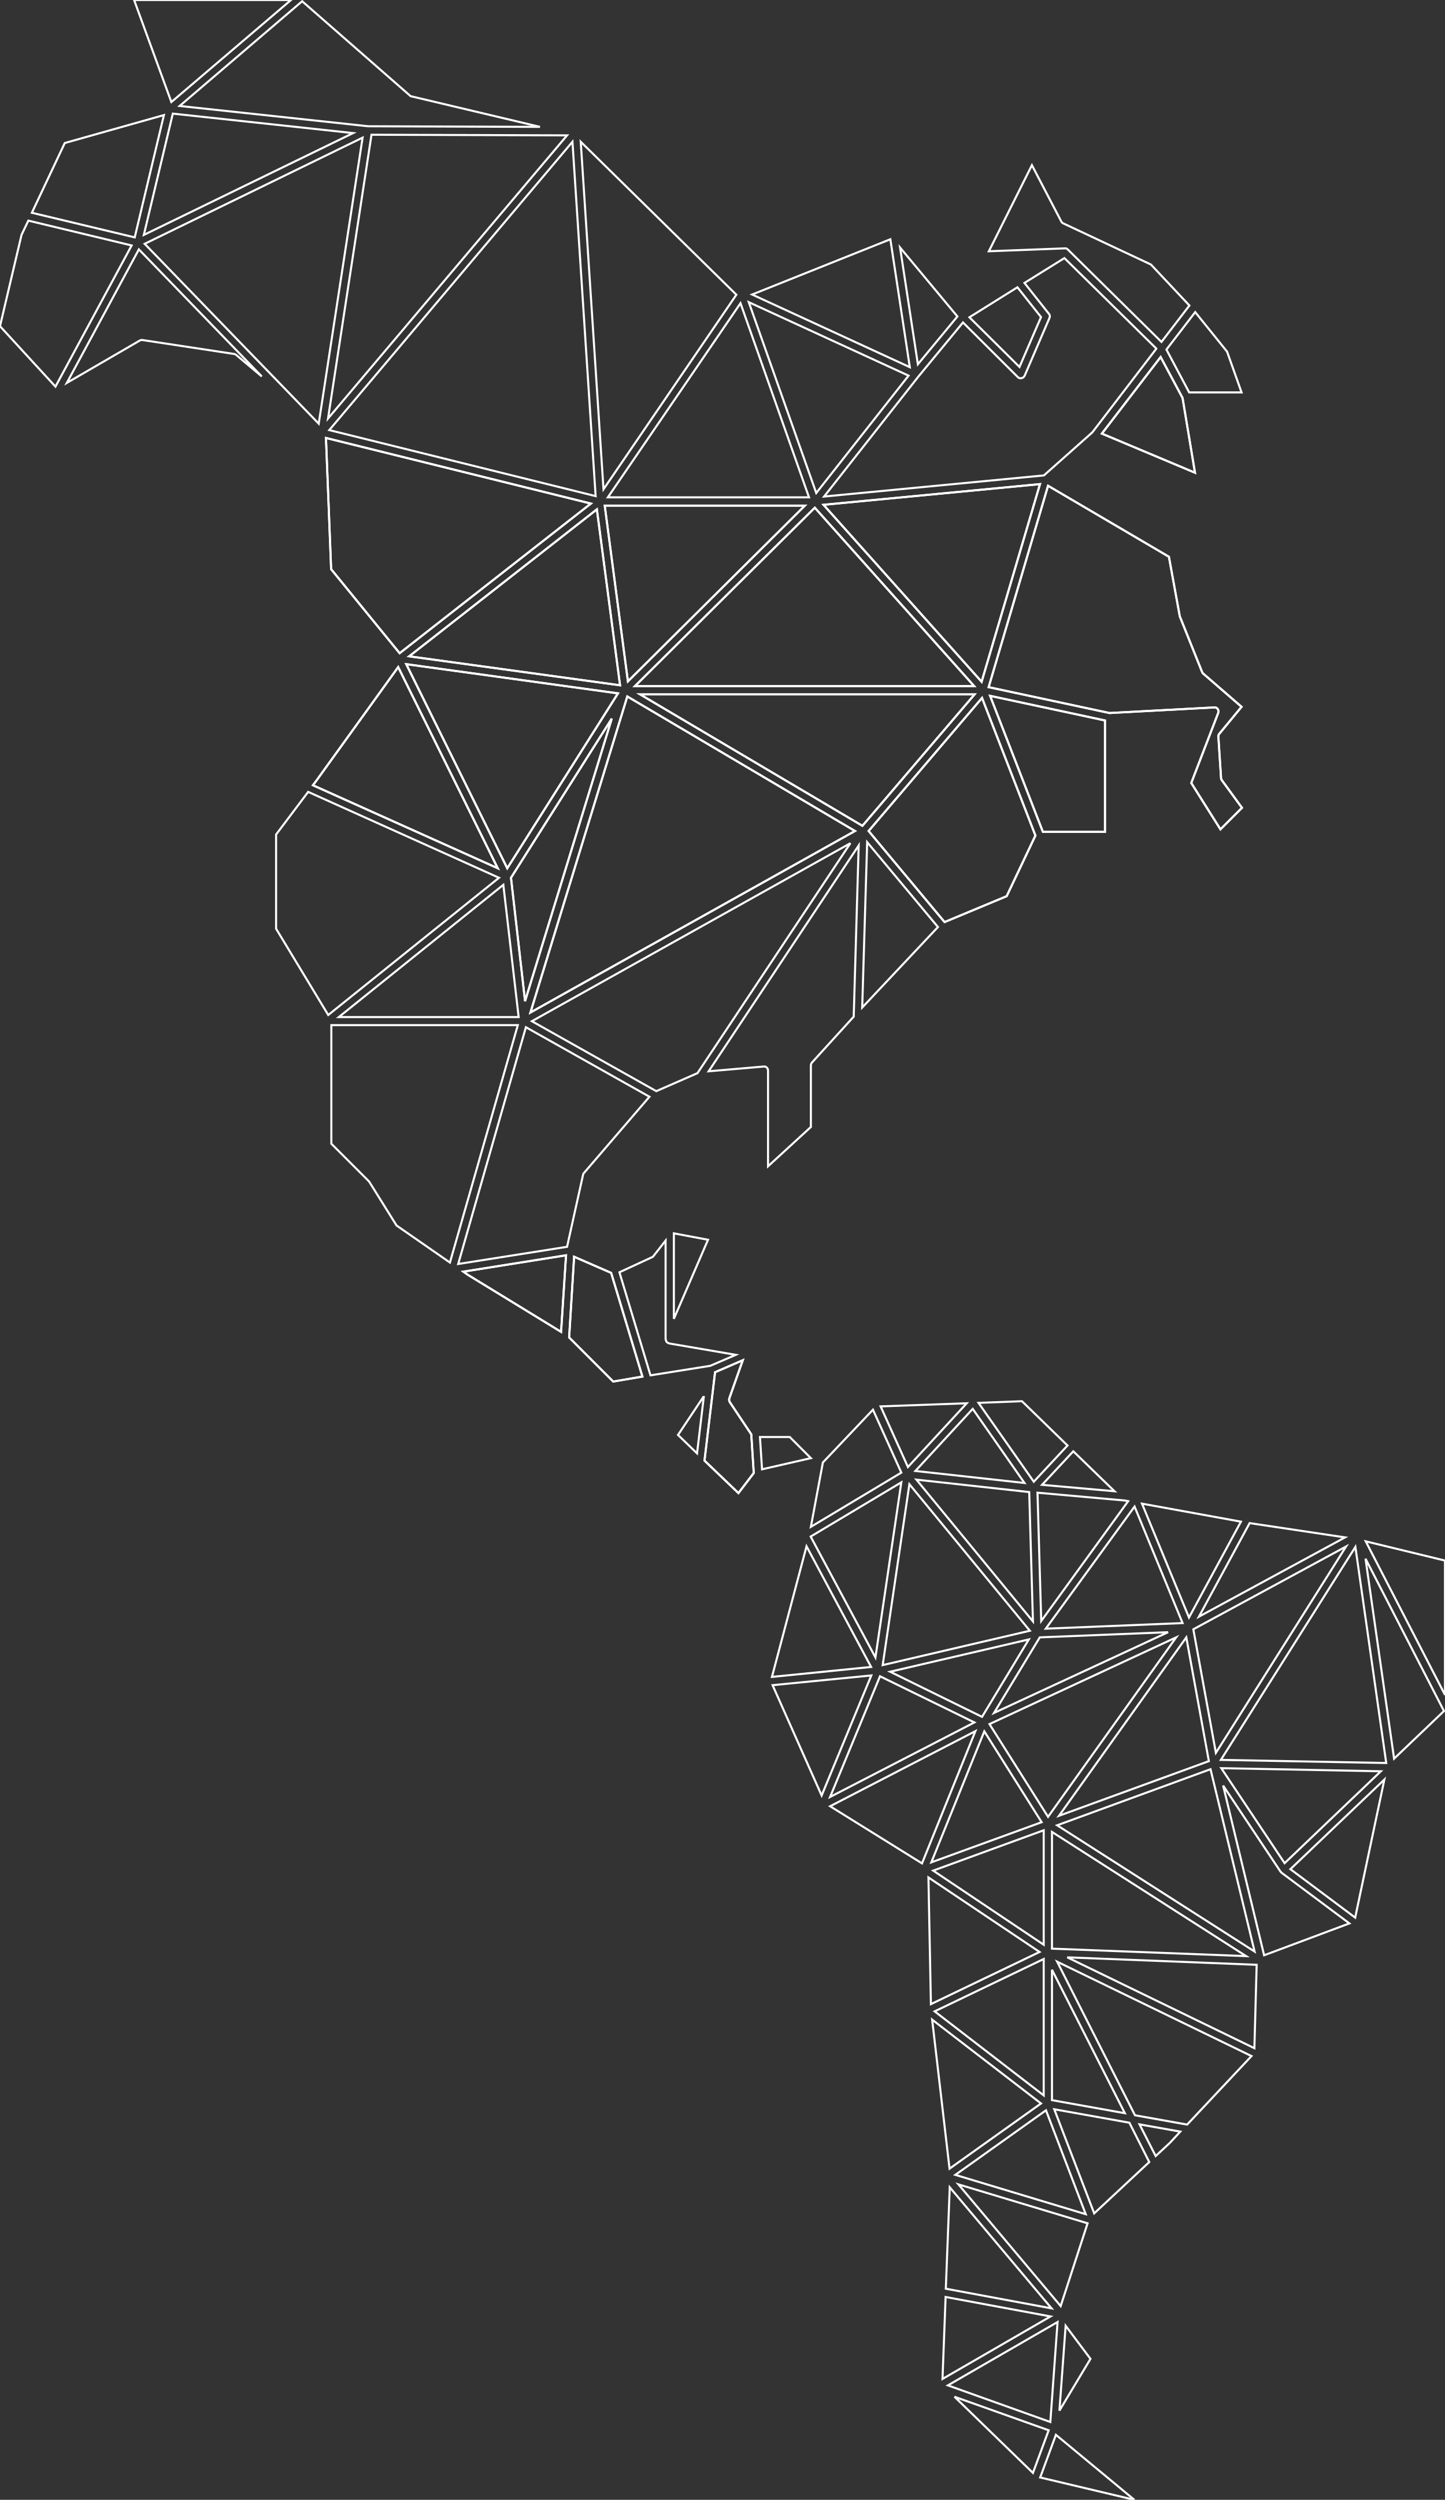 <?xml version="1.0" encoding="UTF-8" standalone="no"?>
<!-- Generator: Adobe Illustrator 18.0.0, SVG Export Plug-In . SVG Version: 6.00 Build 0)  -->

<svg
   xmlns:dc="http://purl.org/dc/elements/1.1/"
   xmlns:cc="http://creativecommons.org/ns#"
   xmlns:rdf="http://www.w3.org/1999/02/22-rdf-syntax-ns#"
   xmlns:svg="http://www.w3.org/2000/svg"
   xmlns="http://www.w3.org/2000/svg"
   xmlns:sodipodi="http://sodipodi.sourceforge.net/DTD/sodipodi-0.dtd"
   xmlns:inkscape="http://www.inkscape.org/namespaces/inkscape"
   version="1.1"
   x="0px"
   y="0px"
   viewBox="0 0 698.199 1207.799"
   enable-background="new 0 0 2255 1400"
   xml:space="preserve"
   id="svg90"
   sodipodi:docname="latinamerica-06.svg"
   width="698.199"
   height="1207.799"
   inkscape:version="0.92.3 (2405546, 2018-03-11)"><rect x="0" y="0" width="698.199" height="1207.799" fill="#333333" stroke="none"/><defs
   id="defs94">
	
	

		
		
		
		
		
		
		
		
		
		
		
		
		
		
		
		
		
		
		
		
	</defs><sodipodi:namedview
   pagecolor="#ffffff"
   bordercolor="#666666"
   borderopacity="1"
   objecttolerance="10"
   gridtolerance="10"
   guidetolerance="10"
   inkscape:pageopacity="0"
   inkscape:pageshadow="2"
   inkscape:window-width="1920"
   inkscape:window-height="1052"
   id="namedview92"
   showgrid="false"
   showguides="true"
   fit-margin-top="0"
   fit-margin-left="0"
   fit-margin-right="0"
   fit-margin-bottom="0"
   inkscape:zoom="0.85793532"
   inkscape:cx="73.217014"
   inkscape:cy="822.34215"
   inkscape:window-x="0"
   inkscape:window-y="0"
   inkscape:window-maximized="1"
   inkscape:current-layer="svg90" />
<path
   style="opacity:1;fill:none;fill-opacity:1;fill-rule:nonzero;stroke:#ffffff;stroke-width:1;stroke-miterlimit:4;stroke-dasharray:none;stroke-dashoffset:0;stroke-opacity:1"
   d="m 510.199,1176.398 -7.6,20.602 45.5,10.799 z"
   id="path2837"
   inkscape:connector-curvature="0" /><path
   style="opacity:1;fill:none;fill-opacity:1;fill-rule:nonzero;stroke:#ffffff;stroke-width:1;stroke-miterlimit:4;stroke-dasharray:none;stroke-dashoffset:0;stroke-opacity:1"
   d="m 461.199,1158 37.9,36.799 7.6,-20.6 z"
   id="path2835"
   inkscape:connector-curvature="0" /><path
   style="opacity:1;fill:none;fill-opacity:1;fill-rule:nonzero;stroke:#ffffff;stroke-width:1;stroke-miterlimit:4;stroke-dasharray:none;stroke-dashoffset:0;stroke-opacity:1"
   d="m 514.9,1123.699 -3,41 15,-25 z"
   id="path2833"
   inkscape:connector-curvature="0" /><path
   style="opacity:1;fill:none;fill-opacity:1;fill-rule:nonzero;stroke:#ffffff;stroke-width:1;stroke-miterlimit:4;stroke-dasharray:none;stroke-dashoffset:0;stroke-opacity:1"
   d="m 511,1121.898 -53,30.602 49.5,17.699 z"
   id="path2831"
   inkscape:connector-curvature="0" /><path
   style="opacity:1;fill:none;fill-opacity:1;fill-rule:nonzero;stroke:#ffffff;stroke-width:1;stroke-miterlimit:4;stroke-dasharray:none;stroke-dashoffset:0;stroke-opacity:1"
   d="m 456.9,1109.799 -1.5,39.6 52.199,-30.199 z"
   id="path2829"
   inkscape:connector-curvature="0" /><path
   style="opacity:1;fill:none;fill-opacity:1;fill-rule:nonzero;stroke:#ffffff;stroke-width:1;stroke-miterlimit:4;stroke-dasharray:none;stroke-dashoffset:0;stroke-opacity:1"
   d="m 458.9,1056.799 -1.9,49 51.1,9.5 z"
   id="path2827"
   inkscape:connector-curvature="0" /><path
   style="opacity:1;fill:none;fill-opacity:1;fill-rule:nonzero;stroke:#ffffff;stroke-width:1;stroke-miterlimit:4;stroke-dasharray:none;stroke-dashoffset:0;stroke-opacity:1"
   d="m 463.1,1055.398 49.4,58.801 13,-40 z"
   id="path2825"
   inkscape:connector-curvature="0" /><path
   style="opacity:1;fill:none;fill-opacity:1;fill-rule:nonzero;stroke:#ffffff;stroke-width:1;stroke-miterlimit:4;stroke-dasharray:none;stroke-dashoffset:0;stroke-opacity:1"
   d="m 550.6,1026.398 7.801,15.301 6.898,-6.4 5,-5.4 z"
   id="path2823"
   inkscape:connector-curvature="0" /><path
   style="opacity:1;fill:none;fill-opacity:1;fill-rule:nonzero;stroke:#ffffff;stroke-width:1;stroke-miterlimit:4;stroke-dasharray:none;stroke-dashoffset:0;stroke-opacity:1"
   d="m 505.4,1019.6 -43.801,31.199 63,19 z"
   id="path2821"
   inkscape:connector-curvature="0" /><path
   style="opacity:1;fill:none;fill-opacity:1;fill-rule:nonzero;stroke:#ffffff;stroke-width:1;stroke-miterlimit:4;stroke-dasharray:none;stroke-dashoffset:0;stroke-opacity:1"
   d="m 509.4,1019.1 19.299,50.299 26.6,-24.799 -9.6,-19 z"
   id="path2819"
   inkscape:connector-curvature="0" /><path
   style="opacity:1;fill:none;fill-opacity:1;fill-rule:nonzero;stroke:#ffffff;stroke-width:1;stroke-miterlimit:4;stroke-dasharray:none;stroke-dashoffset:0;stroke-opacity:1"
   d="m 450.4,975.799 8.398,72 44.201,-31.5 z"
   id="path2817"
   inkscape:connector-curvature="0" /><path
   style="opacity:1;fill:none;fill-opacity:1;fill-rule:nonzero;stroke:#ffffff;stroke-width:1;stroke-miterlimit:4;stroke-dasharray:none;stroke-dashoffset:0;stroke-opacity:1"
   d="m 508.299,951.699 v 63 L 543.5,1021 Z"
   id="path2815"
   inkscape:connector-curvature="0" /><path
   style="opacity:1;fill:none;fill-opacity:1;fill-rule:nonzero;stroke:#ffffff;stroke-width:1;stroke-miterlimit:4;stroke-dasharray:none;stroke-dashoffset:0;stroke-opacity:1"
   d="M 510.799,947.799 548.4,1022 l 25.199,4.5 31.1,-33.102 z"
   id="path2813"
   inkscape:connector-curvature="0" /><path
   style="opacity:1;fill:none;fill-opacity:1;fill-rule:nonzero;stroke:#ffffff;stroke-width:1;stroke-miterlimit:4;stroke-dasharray:none;stroke-dashoffset:0;stroke-opacity:1"
   d="m 504.299,946.5 -52.699,25.299 52.699,40.6 z"
   id="path2811"
   inkscape:connector-curvature="0" /><path
   style="opacity:1;fill:none;fill-opacity:1;fill-rule:nonzero;stroke:#ffffff;stroke-width:1;stroke-miterlimit:4;stroke-dasharray:none;stroke-dashoffset:0;stroke-opacity:1"
   d="m 515.699,945.699 90.4,43.9 1.1,-40.301 z"
   id="path2809"
   inkscape:connector-curvature="0" /><path
   style="opacity:1;fill:none;fill-opacity:1;fill-rule:nonzero;stroke:#ffffff;stroke-width:1;stroke-miterlimit:4;stroke-dasharray:none;stroke-dashoffset:0;stroke-opacity:1"
   d="m 448.6,907.1 1.199,61.199 52.5,-25.199 z"
   id="path2807"
   inkscape:connector-curvature="0" /><path
   style="opacity:1;fill:none;fill-opacity:1;fill-rule:nonzero;stroke:#ffffff;stroke-width:1;stroke-miterlimit:4;stroke-dasharray:none;stroke-dashoffset:0;stroke-opacity:1"
   d="M 508.299,885.1 V 941.5 l 93.801,3.6 z"
   id="path2805"
   inkscape:connector-curvature="0" /><path
   style="opacity:1;fill:none;fill-opacity:1;fill-rule:nonzero;stroke:#ffffff;stroke-width:1;stroke-miterlimit:4;stroke-dasharray:none;stroke-dashoffset:0;stroke-opacity:1"
   d="m 504.299,884.299 -53.398,19.5 53.398,35.801 z"
   id="path2803"
   inkscape:connector-curvature="0" /><path
   style="opacity:1;fill:none;fill-opacity:1;fill-rule:nonzero;stroke:#ffffff;stroke-width:1;stroke-miterlimit:4;stroke-dasharray:none;stroke-dashoffset:0;stroke-opacity:1"
   d="m 591,862.699 19.799,82 L 652,929.299 l -32.801,-24.5 -0.1,-0.1 c 0,-0.1 -0.1,-0.1 -0.1,-0.1 -0.1,0 -0.1,-0.1 -0.1,-0.1 0,0 -0.102,-0.002 -0.102,-0.102 z"
   id="path2801"
   inkscape:connector-curvature="0" /><path
   style="opacity:1;fill:none;fill-opacity:1;fill-rule:nonzero;stroke:#ffffff;stroke-width:1;stroke-miterlimit:4;stroke-dasharray:none;stroke-dashoffset:0;stroke-opacity:1"
   d="M 668.9,859.799 623.5,903.1 654.799,926.5 Z"
   id="path2799"
   inkscape:connector-curvature="0" /><path
   style="opacity:1;fill:none;fill-opacity:1;fill-rule:nonzero;stroke:#ffffff;stroke-width:1;stroke-miterlimit:4;stroke-dasharray:none;stroke-dashoffset:0;stroke-opacity:1"
   d="m 584.9,854.799 -74.102,27.1 95.4,61 z"
   id="path2797"
   inkscape:connector-curvature="0" /><path
   style="opacity:1;fill:none;fill-opacity:1;fill-rule:nonzero;stroke:#ffffff;stroke-width:1;stroke-miterlimit:4;stroke-dasharray:none;stroke-dashoffset:0;stroke-opacity:1"
   d="m 590.1,854.299 30.6,45.9 46.5,-44.4 z"
   id="path2795"
   inkscape:connector-curvature="0" /><path
   style="opacity:1;fill:none;fill-opacity:1;fill-rule:nonzero;stroke:#ffffff;stroke-width:1;stroke-miterlimit:4;stroke-dasharray:none;stroke-dashoffset:0;stroke-opacity:1"
   d="M 475.6,836.5 450,899.799 503.299,880.398 Z"
   id="path2793"
   inkscape:connector-curvature="0" /><path
   style="opacity:1;fill:none;fill-opacity:1;fill-rule:nonzero;stroke:#ffffff;stroke-width:1;stroke-miterlimit:4;stroke-dasharray:none;stroke-dashoffset:0;stroke-opacity:1"
   d="M 471.299,836.398 401.1,872.699 445.5,900.299 Z"
   id="path2791"
   inkscape:connector-curvature="0" /><path
   style="opacity:1;fill:none;fill-opacity:1;fill-rule:nonzero;stroke:#ffffff;stroke-width:1;stroke-miterlimit:4;stroke-dasharray:none;stroke-dashoffset:0;stroke-opacity:1"
   d="m 425.199,809.898 -24.1,58.301 69.699,-36 z"
   id="path2789"
   inkscape:connector-curvature="0" /><path
   style="opacity:1;fill:none;fill-opacity:1;fill-rule:nonzero;stroke:#ffffff;stroke-width:1;stroke-miterlimit:4;stroke-dasharray:none;stroke-dashoffset:0;stroke-opacity:1"
   d="M 421,809.5 373.299,814.199 397,867.5 Z"
   id="path2787"
   inkscape:connector-curvature="0" /><path
   style="opacity:1;fill:none;fill-opacity:1;fill-rule:nonzero;stroke:#ffffff;stroke-width:1;stroke-miterlimit:4;stroke-dasharray:none;stroke-dashoffset:0;stroke-opacity:1"
   d="m 497.1,792.1 -67,15.6 L 474.5,829.5 Z"
   id="path2785"
   inkscape:connector-curvature="0" /><path
   style="opacity:1;fill:none;fill-opacity:1;fill-rule:nonzero;stroke:#ffffff;stroke-width:1;stroke-miterlimit:4;stroke-dasharray:none;stroke-dashoffset:0;stroke-opacity:1"
   d="m 573.199,791.1 -61.5,86.199 72.4,-26.4 z"
   id="path2783"
   inkscape:connector-curvature="0" /><path
   style="opacity:1;fill:none;fill-opacity:1;fill-rule:nonzero;stroke:#ffffff;stroke-width:1;stroke-miterlimit:4;stroke-dasharray:none;stroke-dashoffset:0;stroke-opacity:1"
   d="M 568.299,791.1 478.1,833 l 28.301,44.799 z"
   id="path2781"
   inkscape:connector-curvature="0" /><path
   style="opacity:1;fill:none;fill-opacity:1;fill-rule:nonzero;stroke:#ffffff;stroke-width:1;stroke-miterlimit:4;stroke-dasharray:none;stroke-dashoffset:0;stroke-opacity:1"
   d="m 564.4,788.6 -62,2.5 -22.102,36.5 z"
   id="path2779"
   inkscape:connector-curvature="0" /><path
   style="opacity:1;fill:none;fill-opacity:1;fill-rule:nonzero;stroke:#ffffff;stroke-width:1;stroke-miterlimit:4;stroke-dasharray:none;stroke-dashoffset:0;stroke-opacity:1"
   d="m 659.799,753.1 13.801,96.6 24.1,-23 z"
   id="path2777"
   inkscape:connector-curvature="0" /><path
   style="opacity:1;fill:none;fill-opacity:1;fill-rule:nonzero;stroke:#ffffff;stroke-width:1;stroke-miterlimit:4;stroke-dasharray:none;stroke-dashoffset:0;stroke-opacity:1"
   d="m 654.9,747.398 -65,102.9 79.898,1.5 z"
   id="path2775"
   inkscape:connector-curvature="0" /><path
   style="opacity:1;fill:none;fill-opacity:1;fill-rule:nonzero;stroke:#ffffff;stroke-width:1;stroke-miterlimit:4;stroke-dasharray:none;stroke-dashoffset:0;stroke-opacity:1"
   d="m 650.4,747.199 -73.801,40 10.9,59.699 z"
   id="path2773"
   inkscape:connector-curvature="0" /><path
   style="opacity:1;fill:none;fill-opacity:1;fill-rule:nonzero;stroke:#ffffff;stroke-width:1;stroke-miterlimit:4;stroke-dasharray:none;stroke-dashoffset:0;stroke-opacity:1"
   d="M 389.699,747.1 373,810.199 l 47.9,-4.801 z"
   id="path2771"
   inkscape:connector-curvature="0" /><path
   style="opacity:1;fill:none;fill-opacity:1;fill-rule:nonzero;stroke:#ffffff;stroke-width:1;stroke-miterlimit:4;stroke-dasharray:none;stroke-dashoffset:0;stroke-opacity:1"
   d="m 659.9,744.699 38.299,74.199 V 754 Z"
   id="path2769"
   inkscape:connector-curvature="0" /><path
   style="opacity:1;fill:none;fill-opacity:1;fill-rule:nonzero;stroke:#ffffff;stroke-width:1;stroke-miterlimit:4;stroke-dasharray:none;stroke-dashoffset:0;stroke-opacity:1"
   d="m 603.799,735.898 -24.5,45.201 70.602,-38.301 z"
   id="path2767"
   inkscape:connector-curvature="0" /><path
   style="opacity:1;fill:none;fill-opacity:1;fill-rule:nonzero;stroke:#ffffff;stroke-width:1;stroke-miterlimit:4;stroke-dasharray:none;stroke-dashoffset:0;stroke-opacity:1"
   d="m 548.199,727.898 -42.9,59 66.102,-2.699 z"
   id="path2765"
   inkscape:connector-curvature="0" /><path
   style="opacity:1;fill:none;fill-opacity:1;fill-rule:nonzero;stroke:#ffffff;stroke-width:1;stroke-miterlimit:4;stroke-dasharray:none;stroke-dashoffset:0;stroke-opacity:1"
   d="m 551.799,726.5 22.701,55 25.1,-46.301 z"
   id="path2763"
   inkscape:connector-curvature="0" /><path
   style="opacity:1;fill:none;fill-opacity:1;fill-rule:nonzero;stroke:#ffffff;stroke-width:1;stroke-miterlimit:4;stroke-dasharray:none;stroke-dashoffset:0;stroke-opacity:1"
   d="m 501.299,721.199 1.801,62 42,-57.9 L 543.699,725 Z"
   id="path2761"
   inkscape:connector-curvature="0" /><path
   style="opacity:1;fill:none;fill-opacity:1;fill-rule:nonzero;stroke:#ffffff;stroke-width:1;stroke-miterlimit:4;stroke-dasharray:none;stroke-dashoffset:0;stroke-opacity:1"
   d="M 439.4,717.1 426.5,804.5 497.6,787.898 Z"
   id="path2759"
   inkscape:connector-curvature="0" /><path
   style="opacity:1;fill:none;fill-opacity:1;fill-rule:nonzero;stroke:#ffffff;stroke-width:1;stroke-miterlimit:4;stroke-dasharray:none;stroke-dashoffset:0;stroke-opacity:1"
   d="M 435.5,716.199 391.699,742.398 423,800.799 Z"
   id="path2757"
   inkscape:connector-curvature="0" /><path
   style="opacity:1;fill:none;fill-opacity:1;fill-rule:nonzero;stroke:#ffffff;stroke-width:1;stroke-miterlimit:4;stroke-dasharray:none;stroke-dashoffset:0;stroke-opacity:1"
   d="m 442.799,714.898 56.301,68.5 -1.801,-62.5 z"
   id="path2755"
   inkscape:connector-curvature="0" /><path
   style="opacity:1;fill:none;fill-opacity:1;fill-rule:nonzero;stroke:#ffffff;stroke-width:1;stroke-miterlimit:4;stroke-dasharray:none;stroke-dashoffset:0;stroke-opacity:1"
   d="M 518.6,701.199 503.5,717.398 538.5,720.5 Z"
   id="path2753"
   inkscape:connector-curvature="0" /><path
   style="opacity:1;fill:none;fill-opacity:1;fill-rule:nonzero;stroke:#ffffff;stroke-width:1;stroke-miterlimit:4;stroke-dasharray:none;stroke-dashoffset:0;stroke-opacity:1"
   d="m 367.199,694.299 1,15.6 23.6,-5.398 -10.199,-10.201 z"
   id="path2751"
   inkscape:connector-curvature="0" /><path
   style="opacity:1;fill:none;fill-opacity:1;fill-rule:nonzero;stroke:#ffffff;stroke-width:1;stroke-miterlimit:4;stroke-dasharray:none;stroke-dashoffset:0;stroke-opacity:1"
   d="m 421.799,681.1 -24.199,25.5 -5.801,31.1 L 435.5,711.5 Z"
   id="path2749"
   inkscape:connector-curvature="0" /><path
   style="opacity:1;fill:none;fill-opacity:1;fill-rule:nonzero;stroke:#ffffff;stroke-width:1;stroke-miterlimit:4;stroke-dasharray:none;stroke-dashoffset:0;stroke-opacity:1"
   d="m 470,680.699 -27.701,30 L 495,716.5 Z"
   id="path2747"
   inkscape:connector-curvature="0" /><path
   style="opacity:1;fill:none;fill-opacity:1;fill-rule:nonzero;stroke:#ffffff;stroke-width:1;stroke-miterlimit:4;stroke-dasharray:none;stroke-dashoffset:0;stroke-opacity:1"
   d="M 467.1,678 425.5,679.5 438.699,708.799 Z"
   id="path2745"
   inkscape:connector-curvature="0" /><path
   style="opacity:1;fill:none;fill-opacity:1;fill-rule:nonzero;stroke:#ffffff;stroke-width:1;stroke-miterlimit:4;stroke-dasharray:none;stroke-dashoffset:0;stroke-opacity:1"
   d="m 493.799,677 -21,0.799 26.701,38.1 16.299,-17.5 z"
   id="path2743"
   inkscape:connector-curvature="0" /><path
   style="opacity:1;fill:none;fill-opacity:1;fill-rule:nonzero;stroke:#ffffff;stroke-width:1;stroke-miterlimit:4;stroke-dasharray:none;stroke-dashoffset:0;stroke-opacity:1"
   d="m 340.1,674.5 c 0,0.1 -0.1,0.099 -0.1,0.199 l -12.4,18.6 9.199,8.9 z"
   id="path2741"
   inkscape:connector-curvature="0" /><path
   style="opacity:1;fill:none;fill-opacity:1;fill-rule:nonzero;stroke:#ffffff;stroke-width:1;stroke-miterlimit:4;stroke-dasharray:none;stroke-dashoffset:0;stroke-opacity:1"
   d="M 358.9,657.199 345.5,663 l -5.1,42.699 16.398,15.699 7.4,-9.699 L 363,693 352.6,677.398 c -0.3,-0.5 -0.399,-1.199 -0.199,-1.799 z"
   id="path2739"
   inkscape:connector-curvature="0" /><path
   style="opacity:1;fill:none;fill-opacity:1;fill-rule:nonzero;stroke:#ffffff;stroke-width:1;stroke-miterlimit:4;stroke-dasharray:none;stroke-dashoffset:0;stroke-opacity:1"
   d="m 358.9,657.199 -6.5,18.4 c -0.2,0.6 -0.101,1.299 0.199,1.799 L 363,693 l 1.199,18.699 -7.4,9.699 L 340.4,705.699 345.5,663 Z"
   id="path2737"
   inkscape:connector-curvature="0" /><path
   style="opacity:1;fill:none;fill-opacity:1;fill-rule:nonzero;stroke:#ffffff;stroke-width:1;stroke-miterlimit:4;stroke-dasharray:none;stroke-dashoffset:0;stroke-opacity:1"
   d="M 277.4,607.199 275,646.199 296.299,667.5 310.4,665.1 295.299,615 Z"
   id="path2735"
   inkscape:connector-curvature="0" /><path
   style="opacity:1;fill:none;fill-opacity:1;fill-rule:nonzero;stroke:#ffffff;stroke-width:1;stroke-miterlimit:4;stroke-dasharray:none;stroke-dashoffset:0;stroke-opacity:1"
   d="M 277.4,607.199 295.299,615 310.4,665.1 296.299,667.5 275,646.199 Z"
   id="path2733"
   inkscape:connector-curvature="0" /><path
   style="opacity:1;fill:none;fill-opacity:1;fill-rule:nonzero;stroke:#ffffff;stroke-width:1;stroke-miterlimit:4;stroke-dasharray:none;stroke-dashoffset:0;stroke-opacity:1"
   d="m 273.5,606.5 -49.6,7.898 2.1,1.5 45.1,27.602 z"
   id="path2731"
   inkscape:connector-curvature="0" /><path
   style="opacity:1;fill:none;fill-opacity:1;fill-rule:nonzero;stroke:#ffffff;stroke-width:1;stroke-miterlimit:4;stroke-dasharray:none;stroke-dashoffset:0;stroke-opacity:1"
   d="m 273.5,606.5 -2.4,37 L 226,615.898 l -2.1,-1.5 z"
   id="path2729"
   inkscape:connector-curvature="0" /><path
   style="opacity:1;fill:none;fill-opacity:1;fill-rule:nonzero;stroke:#ffffff;stroke-width:1;stroke-miterlimit:4;stroke-dasharray:none;stroke-dashoffset:0;stroke-opacity:1"
   d="m 321.6,599.398 -5.801,7.4 c -0.2,0.3 -0.399,0.5 -0.699,0.6 l -15.801,7.301 15,49.801 28.9,-4.602 12.301,-5.299 -32.1,-5.5 c -0.1,0 -0.101,-0.1 -0.201,-0.1 -0.2,0 -0.4,-0.101 -0.5,-0.201 -0.1,-0.1 -0.199,-0.099 -0.299,-0.199 -0.2,-0.1 -0.3,-0.2 -0.4,-0.4 0,-0.1 -0.1,-0.099 -0.1,-0.199 v -0.102 c -0.1,-0.2 -0.201,-0.4 -0.201,-0.6 -0.1,-0.1 -0.1,-0.199 -0.1,-0.299 z"
   id="path2727"
   inkscape:connector-curvature="0" /><path
   style="opacity:1;fill:none;fill-opacity:1;fill-rule:nonzero;stroke:#ffffff;stroke-width:1;stroke-miterlimit:4;stroke-dasharray:none;stroke-dashoffset:0;stroke-opacity:1"
   d="m 325.6,595.898 v 41.301 L 342.1,599 Z"
   id="path2725"
   inkscape:connector-curvature="0" /><path
   style="opacity:1;fill:none;fill-opacity:1;fill-rule:nonzero;stroke:#ffffff;stroke-width:1;stroke-miterlimit:4;stroke-dasharray:none;stroke-dashoffset:0;stroke-opacity:1"
   d="M 254.1,496.299 221.4,610.699 274,602.398 l 7.699,-34.699 c 0,-0.3 0.2,-0.6 0.4,-0.9 l 31.699,-36.9 z"
   id="path2723"
   inkscape:connector-curvature="0" /><path
   style="opacity:1;fill:none;fill-opacity:1;fill-rule:nonzero;stroke:#ffffff;stroke-width:1;stroke-miterlimit:4;stroke-dasharray:none;stroke-dashoffset:0;stroke-opacity:1"
   d="m 160.1,495.299 v 57.301 l 18.1,18.1 c 0.1,0.2 0.201,0.3 0.301,0.4 l 13.1,21 L 217.4,610 250.199,495.299 Z"
   id="path2721"
   inkscape:connector-curvature="0" /><path
   style="opacity:1;fill:none;fill-opacity:1;fill-rule:nonzero;stroke:#ffffff;stroke-width:1;stroke-miterlimit:4;stroke-dasharray:none;stroke-dashoffset:0;stroke-opacity:1"
   d="m 243.199,427.5 -79.5,63.898 h 86.9 z"
   id="path2719"
   inkscape:connector-curvature="0" /><path
   style="opacity:1;fill:none;fill-opacity:1;fill-rule:nonzero;stroke:#ffffff;stroke-width:1;stroke-miterlimit:4;stroke-dasharray:none;stroke-dashoffset:0;stroke-opacity:1"
   d="m 414.9,408.5 -72.5,109.1 L 369,515.299 c 0.5,-0.1 1.1,0.1 1.5,0.5 0.4,0.4 0.6,0.9 0.6,1.5 V 563.5 l 20.699,-19 v -29.801 c 0,-0.4 0.2,-0.901 0.5,-1.301 L 412.5,491.199 Z"
   id="path2717"
   inkscape:connector-curvature="0" /><path
   style="opacity:1;fill:none;fill-opacity:1;fill-rule:nonzero;stroke:#ffffff;stroke-width:1;stroke-miterlimit:4;stroke-dasharray:none;stroke-dashoffset:0;stroke-opacity:1"
   d="M 410.9,407.398 257,493.398 317.1,527.199 337,518.5 Z"
   id="path2715"
   inkscape:connector-curvature="0" /><path
   style="opacity:1;fill:none;fill-opacity:1;fill-rule:nonzero;stroke:#ffffff;stroke-width:1;stroke-miterlimit:4;stroke-dasharray:none;stroke-dashoffset:0;stroke-opacity:1"
   d="m 419,406.898 -2.4,79.9 36.6,-38.9 z"
   id="path2713"
   inkscape:connector-curvature="0" /><path
   style="opacity:1;fill:none;fill-opacity:1;fill-rule:nonzero;stroke:#ffffff;stroke-width:1;stroke-miterlimit:4;stroke-dasharray:none;stroke-dashoffset:0;stroke-opacity:1"
   d="m 148.9,382.6 -15.5,20.6 v 45.5 l 25.199,41.699 82.5,-66.299 z"
   id="path2711"
   inkscape:connector-curvature="0" /><path
   style="opacity:1;fill:none;fill-opacity:1;fill-rule:nonzero;stroke:#ffffff;stroke-width:1;stroke-miterlimit:4;stroke-dasharray:none;stroke-dashoffset:0;stroke-opacity:1"
   d="m 295.6,347.199 -48.699,76.9 6.799,59.6 z"
   id="path2709"
   inkscape:connector-curvature="0" /><path
   style="opacity:1;fill:none;fill-opacity:1;fill-rule:nonzero;stroke:#ffffff;stroke-width:1;stroke-miterlimit:4;stroke-dasharray:none;stroke-dashoffset:0;stroke-opacity:1"
   d="m 295.6,347.199 -41.9,136.5 -6.799,-59.6 z"
   id="path2707"
   inkscape:connector-curvature="0" /><path
   style="opacity:1;fill:none;fill-opacity:1;fill-rule:nonzero;stroke:#ffffff;stroke-width:1;stroke-miterlimit:4;stroke-dasharray:none;stroke-dashoffset:0;stroke-opacity:1"
   d="M 474.5,337.199 419.699,401.5 l 36.701,44 30,-12.5 13.898,-29.301 z"
   id="path2705"
   inkscape:connector-curvature="0" /><path
   style="opacity:1;fill:none;fill-opacity:1;fill-rule:nonzero;stroke:#ffffff;stroke-width:1;stroke-miterlimit:4;stroke-dasharray:none;stroke-dashoffset:0;stroke-opacity:1"
   d="m 474.5,337.199 25.799,66.5 L 486.4,433 l -30,12.5 -36.701,-44 z"
   id="path2703"
   inkscape:connector-curvature="0" /><path
   style="opacity:1;fill:none;fill-opacity:1;fill-rule:nonzero;stroke:#ffffff;stroke-width:1;stroke-miterlimit:4;stroke-dasharray:none;stroke-dashoffset:0;stroke-opacity:1"
   d="M 303.1,336.5 256.299,489.199 413.1,401.5 Z"
   id="path2701"
   inkscape:connector-curvature="0" /><path
   style="opacity:1;fill:none;fill-opacity:1;fill-rule:nonzero;stroke:#ffffff;stroke-width:1;stroke-miterlimit:4;stroke-dasharray:none;stroke-dashoffset:0;stroke-opacity:1"
   d="m 303.1,336.5 110,65 -156.801,87.699 z"
   id="path2699"
   inkscape:connector-curvature="0" /><path
   style="opacity:1;fill:none;fill-opacity:1;fill-rule:nonzero;stroke:#ffffff;stroke-width:1;stroke-miterlimit:4;stroke-dasharray:none;stroke-dashoffset:0;stroke-opacity:1"
   d="m 478.4,336.199 25.5,65.699 h 30 v -53.799 z"
   id="path2697"
   inkscape:connector-curvature="0" /><path
   style="opacity:1;fill:none;fill-opacity:1;fill-rule:nonzero;stroke:#ffffff;stroke-width:1;stroke-miterlimit:4;stroke-dasharray:none;stroke-dashoffset:0;stroke-opacity:1"
   d="m 478.4,336.199 55.5,11.9 v 53.799 h -30 z"
   id="path2695"
   inkscape:connector-curvature="0" /><path
   style="opacity:1;fill:none;fill-opacity:1;fill-rule:nonzero;stroke:#ffffff;stroke-width:1;stroke-miterlimit:4;stroke-dasharray:none;stroke-dashoffset:0;stroke-opacity:1"
   d="M 309.299,335.5 416.699,399 470.9,335.5 Z"
   id="path2693"
   inkscape:connector-curvature="0" /><path
   style="opacity:1;fill:none;fill-opacity:1;fill-rule:nonzero;stroke:#ffffff;stroke-width:1;stroke-miterlimit:4;stroke-dasharray:none;stroke-dashoffset:0;stroke-opacity:1"
   d="M 309.299,335.5 H 470.9 L 416.699,399 Z"
   id="path2691"
   inkscape:connector-curvature="0" /><path
   style="opacity:1;fill:none;fill-opacity:1;fill-rule:nonzero;stroke:#ffffff;stroke-width:1;stroke-miterlimit:4;stroke-dasharray:none;stroke-dashoffset:0;stroke-opacity:1"
   d="M 192.4,322.299 153,377 151.199,379.398 240.5,419.5 Z"
   id="path2689"
   inkscape:connector-curvature="0" /><path
   style="opacity:1;fill:none;fill-opacity:1;fill-rule:nonzero;stroke:#ffffff;stroke-width:1;stroke-miterlimit:4;stroke-dasharray:none;stroke-dashoffset:0;stroke-opacity:1"
   d="M 192.4,322.299 240.5,419.5 151.199,379.398 153,377 Z"
   id="path2687"
   inkscape:connector-curvature="0" /><path
   style="opacity:1;fill:none;fill-opacity:1;fill-rule:nonzero;stroke:#ffffff;stroke-width:1;stroke-miterlimit:4;stroke-dasharray:none;stroke-dashoffset:0;stroke-opacity:1"
   d="m 196.299,320.898 48.801,98.602 53.5,-84.5 z"
   id="path2685"
   inkscape:connector-curvature="0" /><path
   style="opacity:1;fill:none;fill-opacity:1;fill-rule:nonzero;stroke:#ffffff;stroke-width:1;stroke-miterlimit:4;stroke-dasharray:none;stroke-dashoffset:0;stroke-opacity:1"
   d="M 196.299,320.898 298.6,335 l -53.5,84.5 z"
   id="path2683"
   inkscape:connector-curvature="0" /><path
   style="opacity:1;fill:none;fill-opacity:1;fill-rule:nonzero;stroke:#ffffff;stroke-width:1;stroke-miterlimit:4;stroke-dasharray:none;stroke-dashoffset:0;stroke-opacity:1"
   d="m 288.4,246.1 -90.701,71 101.9,14 z"
   id="path2681"
   inkscape:connector-curvature="0" /><path
   style="opacity:1;fill:none;fill-opacity:1;fill-rule:nonzero;stroke:#ffffff;stroke-width:1;stroke-miterlimit:4;stroke-dasharray:none;stroke-dashoffset:0;stroke-opacity:1"
   d="m 288.4,246.1 11.199,85 -101.9,-14 z"
   id="path2679"
   inkscape:connector-curvature="0" /><path
   style="opacity:1;fill:none;fill-opacity:1;fill-rule:nonzero;stroke:#ffffff;stroke-width:1;stroke-miterlimit:4;stroke-dasharray:none;stroke-dashoffset:0;stroke-opacity:1"
   d="M 393.699,245.299 306.799,331.5 h 163.9 z"
   id="path2677"
   inkscape:connector-curvature="0" /><path
   style="opacity:1;fill:none;fill-opacity:1;fill-rule:nonzero;stroke:#ffffff;stroke-width:1;stroke-miterlimit:4;stroke-dasharray:none;stroke-dashoffset:0;stroke-opacity:1"
   d="m 393.699,245.299 77,86.201 H 306.799 Z"
   id="path2675"
   inkscape:connector-curvature="0" /><path
   style="opacity:1;fill:none;fill-opacity:1;fill-rule:nonzero;stroke:#ffffff;stroke-width:1;stroke-miterlimit:4;stroke-dasharray:none;stroke-dashoffset:0;stroke-opacity:1"
   d="m 292.199,244.299 11.201,84.9 85.5,-84.9 z"
   id="path2673"
   inkscape:connector-curvature="0" /><path
   style="opacity:1;fill:none;fill-opacity:1;fill-rule:nonzero;stroke:#ffffff;stroke-width:1;stroke-miterlimit:4;stroke-dasharray:none;stroke-dashoffset:0;stroke-opacity:1"
   d="m 292.199,244.299 h 96.701 l -85.5,84.9 z"
   id="path2671"
   inkscape:connector-curvature="0" /><path
   style="opacity:1;fill:none;fill-opacity:1;fill-rule:nonzero;stroke:#ffffff;stroke-width:1;stroke-miterlimit:4;stroke-dasharray:none;stroke-dashoffset:0;stroke-opacity:1"
   d="M 506.4,234.699 477.699,332 l 58.4,12.5 50.6,-2.701 c 0.35,-0.05 0.675,10e-4 0.963,0.139 0.287,0.138 0.538,0.362 0.738,0.662 0.2,0.3 0.299,0.624 0.324,0.949 0.025,0.325 -0.025,0.651 -0.125,0.951 l -13,33.799 14.1,22.4 10.4,-10.4 L 590.4,377 C 590.2,376.7 590,376.4 590,376 l -1.301,-20 c -0.1,-0.5 0.1,-1 0.4,-1.4 L 599.9,341.5 581.299,325.398 c -0.2,-0.2 -0.4,-0.499 -0.5,-0.799 l -10.699,-26.701 c 0,-0.1 -0.1,-0.298 -0.1,-0.398 L 564.799,269 Z"
   id="path2669"
   inkscape:connector-curvature="0" /><path
   style="opacity:1;fill:none;fill-opacity:1;fill-rule:nonzero;stroke:#ffffff;stroke-width:1;stroke-miterlimit:4;stroke-dasharray:none;stroke-dashoffset:0;stroke-opacity:1"
   d="M 506.4,234.699 564.799,269 570,297.5 c 0,0.1 0.1,0.298 0.1,0.398 l 10.699,26.701 c 0.1,0.3 0.3,0.599 0.5,0.799 L 599.9,341.5 589.1,354.6 c -0.3,0.4 -0.5,0.9 -0.4,1.4 l 1.301,20 c 0,0.4 0.2,0.7 0.4,1 l 9.699,13.299 -10.4,10.4 -14.1,-22.4 13,-33.799 c 0.1,-0.3 0.15,-0.626 0.125,-0.951 -0.025,-0.325 -0.124,-0.649 -0.324,-0.949 -0.2,-0.3 -0.451,-0.525 -0.738,-0.662 -0.287,-0.138 -0.613,-0.189 -0.963,-0.139 L 536.1,344.5 477.699,332 Z"
   id="path2667"
   inkscape:connector-curvature="0" /><path
   style="opacity:1;fill:none;fill-opacity:1;fill-rule:nonzero;stroke:#ffffff;stroke-width:1;stroke-miterlimit:4;stroke-dasharray:none;stroke-dashoffset:0;stroke-opacity:1"
   d="m 502.5,233.898 -104.6,10 76.398,85.5 z"
   id="path2665"
   inkscape:connector-curvature="0" /><path
   style="opacity:1;fill:none;fill-opacity:1;fill-rule:nonzero;stroke:#ffffff;stroke-width:1;stroke-miterlimit:4;stroke-dasharray:none;stroke-dashoffset:0;stroke-opacity:1"
   d="m 502.5,233.898 -28.201,95.5 -76.398,-85.5 z"
   id="path2663"
   inkscape:connector-curvature="0" /><path
   style="opacity:1;fill:none;fill-opacity:1;fill-rule:nonzero;stroke:#ffffff;stroke-width:1;stroke-miterlimit:4;stroke-dasharray:none;stroke-dashoffset:0;stroke-opacity:1"
   d="M 157.5,211.6 160,275 193.1,315.6 285.5,243.299 Z"
   id="path2661"
   inkscape:connector-curvature="0" /><path
   style="opacity:1;fill:none;fill-opacity:1;fill-rule:nonzero;stroke:#ffffff;stroke-width:1;stroke-miterlimit:4;stroke-dasharray:none;stroke-dashoffset:0;stroke-opacity:1"
   d="m 157.5,211.6 128,31.699 -92.4,72.301 L 160,275 Z"
   id="path2659"
   inkscape:connector-curvature="0" /><path
   style="opacity:1;fill:none;fill-opacity:1;fill-rule:nonzero;stroke:#ffffff;stroke-width:1;stroke-miterlimit:4;stroke-dasharray:none;stroke-dashoffset:0;stroke-opacity:1"
   d="m 560.799,172.5 -28.398,37 45,18.898 -6,-36.1 z"
   id="path2657"
   inkscape:connector-curvature="0" /><path
   style="opacity:1;fill:none;fill-opacity:1;fill-rule:nonzero;stroke:#ffffff;stroke-width:1;stroke-miterlimit:4;stroke-dasharray:none;stroke-dashoffset:0;stroke-opacity:1"
   d="m 560.799,172.5 10.602,19.799 6,36.1 -45,-18.898 z"
   id="path2655"
   inkscape:connector-curvature="0" /><path
   style="opacity:1;fill:none;fill-opacity:1;fill-rule:nonzero;stroke:#ffffff;stroke-width:1;stroke-miterlimit:4;stroke-dasharray:none;stroke-dashoffset:0;stroke-opacity:1"
   d="m 577.5,150.799 -13.9,18.1 11,20.701 h 25.301 l -7,-19.701 z"
   id="path2653"
   inkscape:connector-curvature="0" /><path
   style="opacity:1;fill:none;fill-opacity:1;fill-rule:nonzero;stroke:#ffffff;stroke-width:1;stroke-miterlimit:4;stroke-dasharray:none;stroke-dashoffset:0;stroke-opacity:1"
   d="m 357.799,146.5 -64.1,93.799 h 97.201 z"
   id="path2651"
   inkscape:connector-curvature="0" /><path
   style="opacity:1;fill:none;fill-opacity:1;fill-rule:nonzero;stroke:#ffffff;stroke-width:1;stroke-miterlimit:4;stroke-dasharray:none;stroke-dashoffset:0;stroke-opacity:1"
   d="M 361.799,146 394.4,238.199 439,181.5 Z"
   id="path2649"
   inkscape:connector-curvature="0" /><path
   style="opacity:1;fill:none;fill-opacity:1;fill-rule:nonzero;stroke:#ffffff;stroke-width:1;stroke-miterlimit:4;stroke-dasharray:none;stroke-dashoffset:0;stroke-opacity:1"
   d="m 491.6,138.799 -23.199,14.5 24.199,24 L 503,153.199 Z"
   id="path2647"
   inkscape:connector-curvature="0" /><path
   style="opacity:1;fill:none;fill-opacity:1;fill-rule:nonzero;stroke:#ffffff;stroke-width:1;stroke-miterlimit:4;stroke-dasharray:none;stroke-dashoffset:0;stroke-opacity:1"
   d="m 514.299,124.699 -19.299,12 11.799,14.9 c 0.25,0.25 0.401,0.574 0.451,0.924 0.05,0.35 -3.9e-4,0.726 -0.15,1.076 l -12,27.9 c -0.15,0.3 -0.35,0.575 -0.6,0.787 -0.25,0.212 -0.55,0.362 -0.9,0.412 -0.35,0.1 -0.675,0.099 -0.975,0.012 -0.3,-0.087 -0.576,-0.262 -0.826,-0.512 l -26.5,-26.4 -21.6,26.201 -45.5,57.898 106.201,-10.199 23.398,-20.801 30.9,-40.398 v -0.102 z"
   id="path2645"
   inkscape:connector-curvature="0" /><path
   style="opacity:1;fill:none;fill-opacity:1;fill-rule:nonzero;stroke:#ffffff;stroke-width:1;stroke-miterlimit:4;stroke-dasharray:none;stroke-dashoffset:0;stroke-opacity:1"
   d="m 67.1,120.5 -34.801,64.5 35.301,-20.5 c 0.4,-0.2 0.901,-0.301 1.301,-0.201 L 113,171 c 0.4,0 0.7,0.198 1,0.398 l 12.5,10.5 z"
   id="path2643"
   inkscape:connector-curvature="0" /><path
   style="opacity:1;fill:none;fill-opacity:1;fill-rule:nonzero;stroke:#ffffff;stroke-width:1;stroke-miterlimit:4;stroke-dasharray:none;stroke-dashoffset:0;stroke-opacity:1"
   d="M 434.9,119.6 443.5,176 462.6,152.898 Z"
   id="path2641"
   inkscape:connector-curvature="0" /><path
   style="opacity:1;fill:none;fill-opacity:1;fill-rule:nonzero;stroke:#ffffff;stroke-width:1;stroke-miterlimit:4;stroke-dasharray:none;stroke-dashoffset:0;stroke-opacity:1"
   d="m 430.199,115.6 -66.799,26.699 76.199,35.1 z"
   id="path2639"
   inkscape:connector-curvature="0" /><path
   style="opacity:1;fill:none;fill-opacity:1;fill-rule:nonzero;stroke:#ffffff;stroke-width:1;stroke-miterlimit:4;stroke-dasharray:none;stroke-dashoffset:0;stroke-opacity:1"
   d="M 13.699,106.6 10.4,113.5 0,157.6 l 26.799,29.199 36.801,-68.199 z"
   id="path2637"
   inkscape:connector-curvature="0" /><path
   style="opacity:1;fill:none;fill-opacity:1;fill-rule:nonzero;stroke:#ffffff;stroke-width:1;stroke-miterlimit:4;stroke-dasharray:none;stroke-dashoffset:0;stroke-opacity:1"
   d="M 498.6,79.799 477.799,121.398 514.6,120 h 0.199 c 0.2,0 0.3,-3.9e-4 0.5,0.1 0.1,0 0.101,0.1 0.201,0.1 0.1,0.1 0.3,0.201 0.4,0.301 0,0.1 0.1,0.1 0.1,0.1 l 45.199,44.6 13.5,-17.6 -18.6,-19.801 -42.4,-19.9 c -0.4,-0.2 -0.7,-0.498 -0.9,-0.898 z"
   id="path2635"
   inkscape:connector-curvature="0" /><path
   style="opacity:1;fill:none;fill-opacity:1;fill-rule:nonzero;stroke:#ffffff;stroke-width:1;stroke-miterlimit:4;stroke-dasharray:none;stroke-dashoffset:0;stroke-opacity:1"
   d="m 280.6,68.5 11,167.898 64.199,-94 z"
   id="path2633"
   inkscape:connector-curvature="0" /><path
   style="opacity:1;fill:none;fill-opacity:1;fill-rule:nonzero;stroke:#ffffff;stroke-width:1;stroke-miterlimit:4;stroke-dasharray:none;stroke-dashoffset:0;stroke-opacity:1"
   d="m 276.6,68.5 -117.5,139.299 128.699,31.9 z"
   id="path2631"
   inkscape:connector-curvature="0" /><path
   style="opacity:1;fill:none;fill-opacity:1;fill-rule:nonzero;stroke:#ffffff;stroke-width:1;stroke-miterlimit:4;stroke-dasharray:none;stroke-dashoffset:0;stroke-opacity:1"
   d="M 175.199,66.5 69.9,117.799 154,204.699 Z"
   id="path2629"
   inkscape:connector-curvature="0" /><path
   style="opacity:1;fill:none;fill-opacity:1;fill-rule:nonzero;stroke:#ffffff;stroke-width:1;stroke-miterlimit:4;stroke-dasharray:none;stroke-dashoffset:0;stroke-opacity:1"
   d="M 179.5,65.1 158.5,202.199 274,65.398 Z"
   id="path2627"
   inkscape:connector-curvature="0" /><path
   style="opacity:1;fill:none;fill-opacity:1;fill-rule:nonzero;stroke:#ffffff;stroke-width:1;stroke-miterlimit:4;stroke-dasharray:none;stroke-dashoffset:0;stroke-opacity:1"
   d="m 79.199,55.6 -47.9,13.5 -15.898,33.699 49.699,11.9 z"
   id="path2625"
   inkscape:connector-curvature="0" /><path
   style="opacity:1;fill:none;fill-opacity:1;fill-rule:nonzero;stroke:#ffffff;stroke-width:1;stroke-miterlimit:4;stroke-dasharray:none;stroke-dashoffset:0;stroke-opacity:1"
   d="M 83.5,54.898 69.5,113.5 170.6,64.299 Z"
   id="path2623"
   inkscape:connector-curvature="0" /><path
   style="opacity:1;fill:none;fill-opacity:1;fill-rule:nonzero;stroke:#ffffff;stroke-width:1;stroke-miterlimit:4;stroke-dasharray:none;stroke-dashoffset:0;stroke-opacity:1"
   d="m 146,0.6 -59.201,50.6 91.102,9.801 83,0.299 L 199,46.6 c -0.4,0 -0.7,-0.2 -0.9,-0.4 z"
   id="path2621"
   inkscape:connector-curvature="0" /><path
   style="opacity:1;fill:none;fill-opacity:1;fill-rule:nonzero;stroke:#ffffff;stroke-width:1;stroke-miterlimit:4;stroke-dasharray:none;stroke-dashoffset:0;stroke-opacity:1"
   d="m 64.799,0 18,49.299 L 140.6,0 Z"
   id="path2619"
   inkscape:connector-curvature="0" /><g
   id="Background"
   transform="translate(-123.662,-19.564)">
	
</g>

</svg>